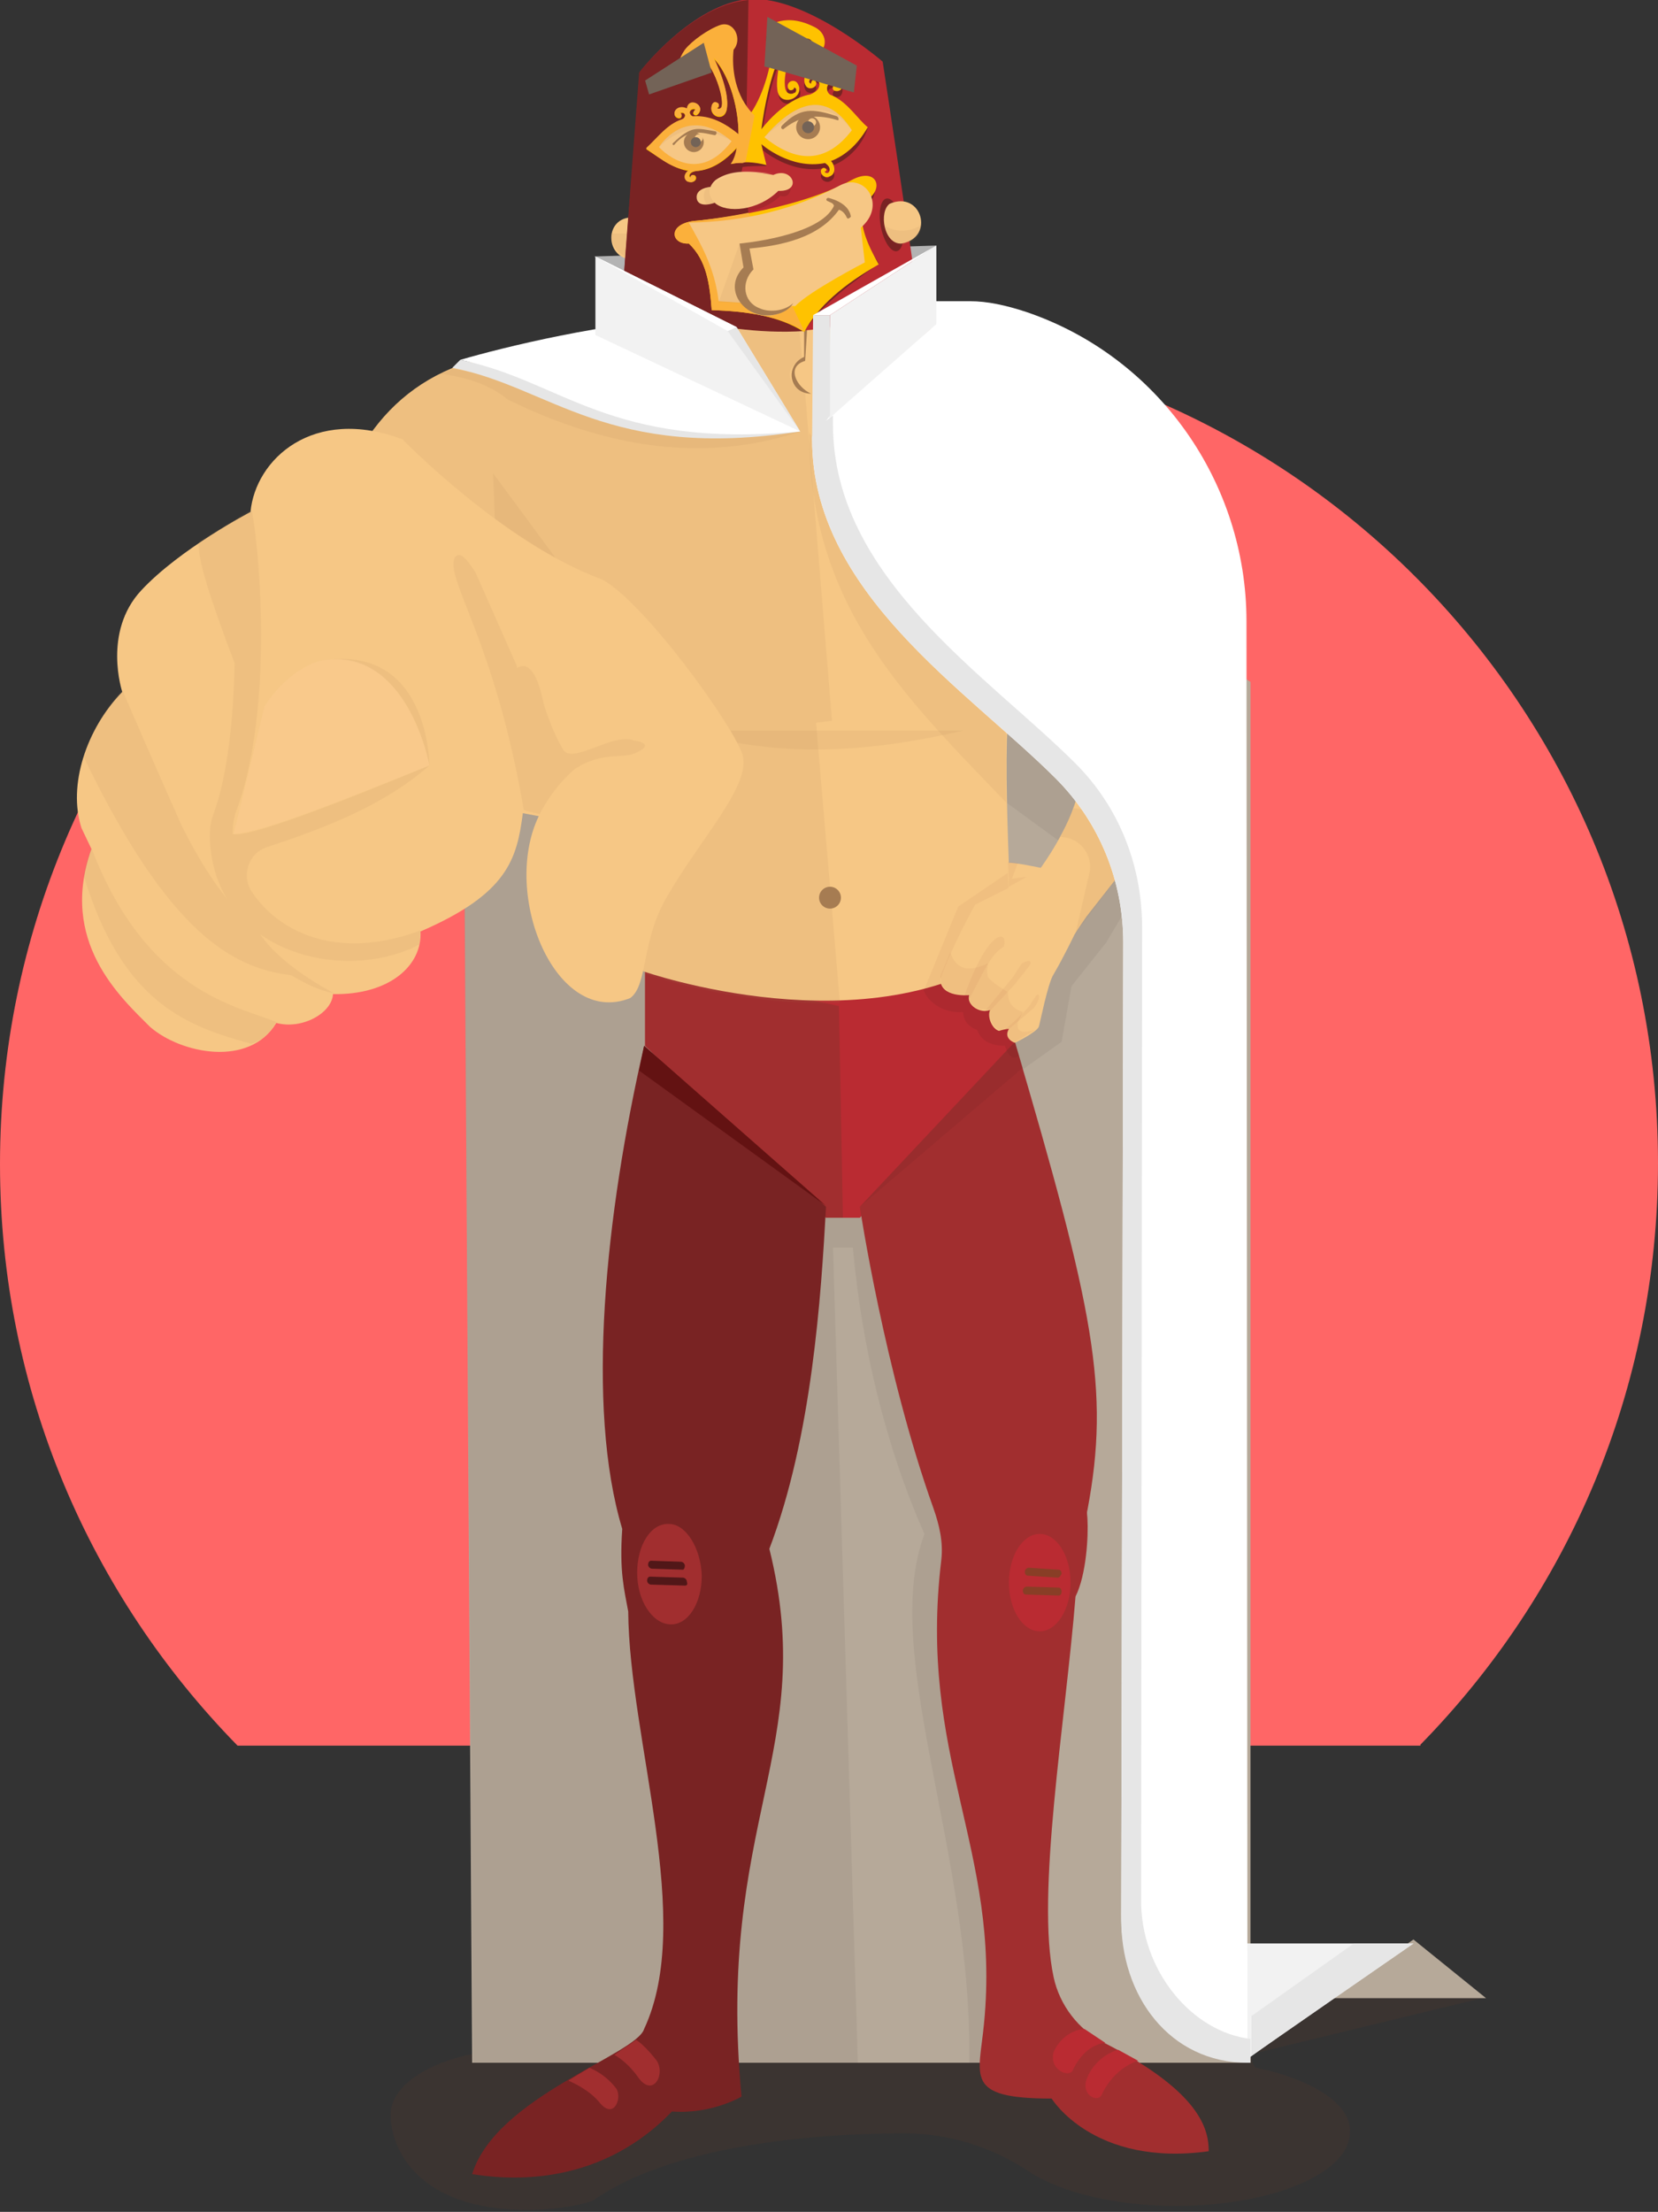 <?xml version="1.0" encoding="utf-8"?>
<!-- Generator: Adobe Illustrator 18.1.1, SVG Export Plug-In . SVG Version: 6.00 Build 0)  -->
<!DOCTYPE svg PUBLIC "-//W3C//DTD SVG 1.1//EN" "http://www.w3.org/Graphics/SVG/1.1/DTD/svg11.dtd">
<svg version="1.1" id="Layer_1" xmlns="http://www.w3.org/2000/svg" xmlns:xlink="http://www.w3.org/1999/xlink" x="0px" y="0px"
	 viewBox="0 0 166.8 222.5" enable-background="new 0 0 166.8 222.5" xml:space="preserve">
<rect x="0" y="0" width="166.8" height="222.5" fill="#333333" stroke="none"/>
<g>
	<path fill="#FF6666" d="M142.9,175.5c14.8-15.1,23.9-35.7,23.9-58.5c0-46.1-37.3-83.4-83.4-83.4S0,71,0,117.1
		c0,22.8,9.1,43.4,23.9,58.5H142.9z"/>
	<g>
		<path opacity="0.1" fill="#883E26" d="M126.4,208c-0.6-0.3-0.2-1-0.8-1.3l23.9-5.8c0,0-46.5-2.5-47.3-3.3
			c-0.7-0.6-5.1,6.6-6.3,8.6c-1.3,0.1-2.6,0.2-3.8,0.5H58c-1.7-0.3-3.5-0.6-5.4-0.6c-7.3,0-13.3,3-13.3,6.6c0,3.7,3,9.6,13.7,9.6
			c2.4,0,4.7-0.3,6.6-0.9c7.6-5.4,21.4-6.8,31.4-6.8c4.5,0,8.9,1.4,12.6,3.9c3.1,2,8.5,3.4,14.7,3.4c9.7,0,17.5-3.3,17.5-7.4
			C136,211.7,132.1,209.2,126.4,208z"/>
		<path fill="#B6A999" d="M47.5,207.5h78.3c0,0,0-128.1,0-138.9L70.3,32.1C60.7,33.5,53,35,46.4,36.7L47.5,207.5z"/>
		<path opacity="0.2" fill="#897F73" d="M101.1,67.6l0.1,13.1l6.3,4.6l-0.8,6.1l-10.5-1.1l-12.7,27.8l-2.7-85l-34.5,3.5l1.3,170.9
			h38.7l-2.5-82h2c0.9,10,3.3,20,7.2,28.8c-4.5,12.1,4.9,32.2,4.5,53.2h6.3l-4.6-88.7l3.8-11.3l3.8-2.7l1-5.6l3.5-4.4l3.3-5.6
			l3.5-14.8L101.1,67.6z"/>
		<polygon fill="#BA2B32" points="64.9,97.1 64.9,105.2 83.1,122.5 86.5,122.5 102.1,105.4 102.2,95.1 		"/>
		<polygon fill="#A12E2F" points="64.9,97.1 64.9,105.2 83.1,122.5 84.8,122.5 84.4,101.2 		"/>
		<path fill="#B3B3B3" d="M94.2,24.7l-34.4,1.1c0,0,17.7,15.2,17.8,15.2c0.1,0,6.8-2.9,6.8-2.9L94.2,24.7z"/>
		<path fill="#F6C785" d="M105.7,55.6c-0.2,4.6-3.2,11.2-4.1,15.2s0.3,24.6,0.3,24.6c-14.5,10.3-37.2,2.3-37.2,2.3
			s-2.8-13.4-5.1-21.1C53.7,70.8,50,62.5,50,62.5c0.1,5-2.2,8.9-5.7,12.3L28,70.6c-0.3-4.3,0.9-9.1,4.5-15
			c2.1-10.3,7-17.9,17.5-19.9c0,0,18.9-2.8,19.6-3c0.7-0.2,25.9-2.1,25.9-2.1C108.2,32.4,107.4,43.7,105.7,55.6z"/>
		<path opacity="0.1" fill="#A67C52" d="M82.1,72.7l1.6-0.2l-2.7-33c-1.9-0.7-2.1-2.7-0.3-3.3l-0.3-3.2c0,0-0.5-0.5-1.4-1.2
			c-4.9,0.4-9.1,0.7-9.4,0.8C69,33,50,35.8,50,35.8c-10.6,1.9-15.4,9.5-17.5,19.9c-3.7,5.9-4.8,10.7-4.5,15l16.4,4.3
			c3.5-3.4,5.8-7.4,5.7-12.3c0,0,3.7,8.3,9.5,14.1c2.3,7.7,5.1,21.1,5.1,21.1s8.7,3.1,18.7,3c0.6,0,1.1,0,1.1,0L82.1,72.7z"/>
		<path fill="#792323" d="M64.8,105.2c-3.9,17-5.9,36.3-2.2,48.6c-0.3,4.3,0.2,6.1,0.6,8.3c0.1,12.9,6.7,31.1,1.6,42
			c-0.8,2.6-14.9,6.8-17.3,14.6c2.6,0.4,12.3,1.8,20.1-6.3c4,0.3,7-1.5,7-1.5c-2.6-27.6,7.8-34.9,2.8-55.1
			c4.3-11.3,5.2-25.4,5.7-34.4L64.8,105.2z"/>
		<path fill="#A12E2F" d="M86.5,121.4c0,0,2.5,16.6,7.4,30.3c0.6,1.7,1,3.4,0.8,5.2c-2.4,19.9,6,29.1,4.3,46.6
			c-0.5,5.4-2.1,7.6,6.8,7.6c0,0,4.2,6.9,15.8,5.3c0-2.1-0.7-5.9-10.5-10.9c-2.6-1.3-4.5-3.8-5.1-6.6c-1.8-8.3,1.2-25.8,2.2-38.3
			c1.1-2.2,1.3-6.1,1.2-7.8c0-0.3-0.1-0.6,0-0.9c2.3-12.2,0.6-20.2-7.3-47.1L86.5,121.4z"/>
		<g>
			<ellipse fill="#BA2B32" cx="104.6" cy="159.2" rx="3.1" ry="4.9"/>
			<g>
				<g>
					<path fill="#883E26" d="M106.4,158.7C106.4,158.7,106.4,158.7,106.4,158.7l-3-0.2c-0.2,0-0.3-0.2-0.3-0.4
						c0-0.2,0.2-0.4,0.4-0.4l3,0.2c0.2,0,0.3,0.2,0.3,0.4C106.7,158.5,106.6,158.7,106.4,158.7z"/>
				</g>
				<g>
					<path fill="#883E26" d="M106.5,160.5C106.5,160.5,106.5,160.5,106.5,160.5l-3.3-0.1c-0.2,0-0.3-0.2-0.3-0.4
						c0-0.2,0.2-0.4,0.4-0.4l3.2,0.1c0.2,0,0.3,0.2,0.3,0.4C106.8,160.3,106.7,160.5,106.5,160.5z"/>
				</g>
			</g>
			<path fill="#BA2B32" d="M109.1,204.1l2.1,1.4c0,0-2,0-3.3,2.8c-0.4,0.7-2.4-0.1-1.9-1.9C107.1,204.1,109.1,204.1,109.1,204.1z"/>
			<path fill="#BA2B32" d="M112.5,206.2c-0.6,0.1-2.5,1-3.2,3c-0.5,1.5,1,2.3,1.5,1.6c1.3-2.9,3.7-3.5,3.7-3.5L112.5,206.2z"/>
		</g>
		<g>
			<path opacity="0.2" fill="#792323" d="M92.9,99.5L92.9,99.5c0.3,1.2,2,2.5,4,2.3c0,0.8,0.5,1.5,1.4,1.8c0.4,1.1,1.4,1.6,2.8,1.6
				c0.2,0.7,0.7,1.6,1.4,1l-1.1-3.9l0.4-7C99.1,97.4,96.2,98.6,92.9,99.5z"/>
		</g>
		<path opacity="5.000000e-02" fill="#792323" d="M96.4,91.2L93,99.5c3.1-0.8,6.1-2.1,8.8-4c0,0-0.2-3.4-0.4-7.6l0-0.1L96.4,91.2z"
			/>
		<path fill="#F6C785" d="M97.5,30.4c4.9,0.5,12.8,3.5,15.1,12.8c4.9,3.8,6.8,8.9,8.3,14.2c3,3.9,4.5,6.7,4.4,11.3
			c-1.7,5.4-8.4,13.8-16,23.5c-0.7,1-1.2,1.8-1.2,1.8s-1.1,2.3-2.1,4c-0.6,0.9-1.4,5.1-1.5,5.3c-0.3,0.6-2.4,1.6-2.4,1.6
			s-1.2-0.4-0.6-1.4c-0.4,0-1,0.2-1,0.2c-0.7-0.2-1.2-1.4-0.9-2.1c-1,0.4-2.4-0.5-2.1-1.5c0,0-2.9,0.3-2.9-1.6
			c1.2-3.4,3.5-7.5,3.5-7.5l3.4-1.7l-0.1-2.5c0.5-0.1,3.3,0.5,3.3,0.5s2.9-3.9,3.8-7.7c0.5-3.4,0.4-9.4,2.5-14.4
			c-3.3-2.3-6.4-4.9-8.7-8.2L97.5,30.4z"/>
		<path opacity="5.000000e-02" fill="#792323" d="M97.5,100.5h-0.6c0,0,1.8-5.4,3.5-6.2c0.9-0.4,0.6,0.9,0.6,0.9
			C99.6,96.1,99.1,97.5,97.5,100.5z"/>
		<path opacity="5.000000e-02" fill="#792323" d="M99.1,101.7l2.8-3.4l0.9-1.4c0,0,0.6-0.3,0.8-0.2c0.2,0.1,0,0.4,0,0.4l-1.5,1.9
			l-2.6,2.8L99.1,101.7z"/>
		<path opacity="5.000000e-02" fill="#792323" d="M101.1,103.5c0.2,0,2.3-2,2.6-2.5c0.3-0.5,0.7-1.2,0.8-0.9
			c0.2,0.4-0.5,1.3-0.5,1.3l-2.6,2.2L101.1,103.5z"/>
		<path fill="#A67C52" d="M81.2,33.1c0,0-0.2,3.2-0.2,3.2c-2,0.6-0.8,2.7,0.6,3.3c-2.2,0-2.7-2.8-0.7-3.7v-2.6L81.2,33.1z"/>
		<path fill="#F6C785" d="M64.1,21.9c-3.5-0.5-3.4,4.5-0.1,4.2C65.8,25.6,65.3,22.3,64.1,21.9z"/>
		<path opacity="0.1" fill="#A67C52" d="M61.4,23.5h2.5v2.6C62.9,25.9,61.7,25.5,61.4,23.5z"/>
		<path fill="#BA2B32" d="M88.8,6.2c0,0,2.9,19,3.4,23c-10.6,8.6-29.6,1.1-29.6,0.7c0-0.3,1.8-22.7,1.8-22.7s5.2-6.8,11-7.3
			C81.2-0.4,88.8,6.2,88.8,6.2z"/>
		<path fill="#792323" d="M86.7,21c2.2-1.1,1.5-4.2-1-2.7c-3.1,1.7-7.1,2.8-10.3,3.4l-0.1-0.3l-0.7-4.1l0.1-0.5
			c0.7-0.1,1.4-0.1,2.4-0.1c-0.2-0.6-0.4-0.6-0.5-1.7c0,0,2.9,2.6,6.4,1.9c0.3,0.1,0.6,0.5,0.4,0.9c-0.1,0.2-0.5,0.1-0.4-0.1
			c0.1,0.1,0.2-0.1,0.1-0.2c-0.1-0.2-0.4-0.1-0.5,0.1c-0.1,0.3,0.2,0.7,0.7,0.7c0.9-0.2,0.7-1.1,0.3-1.6c1.3-0.4,3-1.7,3.7-3.8
			c-1-0.8-2-2-3.6-2.7c-0.4-0.2-0.5-0.6-0.5-0.7c0-0.7,1-0.9,0.9-0.4c-0.2-0.1-0.5,0.4-0.2,0.6c0.3,0.1,0.5,0.1,0.7-0.1
			c0.6-0.9-0.6-1.8-1.5-1.2C82.2,7.1,80.5,7.8,81,9c0.3,0.7,1.5,0.2,1-0.4c-0.1-0.1-0.4,0-0.3,0.2c-0.2,0-0.3-0.3,0-0.5
			c0.7-0.3,1.6,1-0.1,1.6c-2.8,0.5-4.9,3.5-4.9,3.5c0.3-2.3,0.9-5.5,2.2-8.2c0,0-0.8,2.7-0.6,4.2c0.2,1.9,2.8,0.9,2.1-0.5
			C80,8.3,79,8.6,79.2,9.4c0.1,0.3,0.6,0.2,0.6-0.1c0.3,0,0.2,0.4,0.1,0.5c-0.1,0.2-0.8,0.4-1-0.4c-0.3-1.5,0.7-4,1.5-4.8
			C81,4,81.9,4.5,81.5,5.1c-0.2-0.5-0.9-0.4-0.9,0.1c-0.2,0.8,0.9,1.2,1.6,0.7c0.9-0.6,0.8-2.1-0.4-2.7c-1.7-0.9-2.9-0.7-3.7-0.5
			c-1.3,0.5-1.3,1.7-0.5,2.5c-0.1,2.1-1,5.3-2.4,7c0-0.1-0.1-0.1-0.1-0.2l0-0.3L75.3,0c-5.8,0.5-11,7.3-11,7.3S62.6,29.7,62.6,30
			c0,0.2,9.1,3.9,18.3,3.3c2.1-3,4.8-4.8,7.5-6.8C87.7,25.2,85.9,23.3,86.7,21z"/>
		<path fill="#FFC200" d="M75.3,11.7c1.4-1.8,2.3-5,2.4-7c-0.8-0.8-0.8-2,0.5-2.5c0.7-0.2,1.9-0.4,3.7,0.5c1.3,0.6,1.4,2.1,0.4,2.7
			c-0.8,0.6-1.8,0.1-1.6-0.7c0-0.5,0.7-0.6,0.9-0.1c0.4-0.6-0.5-1-1.1-0.5c-0.8,0.7-1.8,3.3-1.5,4.8c0.2,0.8,0.9,0.5,1,0.4
			c0.1-0.1,0.2-0.4-0.1-0.5c0,0.3-0.5,0.4-0.6,0.1C79,8.2,80,7.8,80.3,8.5c0.7,1.4-1.9,2.4-2.1,0.5c-0.2-1.5,0.6-4.2,0.6-4.2
			c-1.3,2.7-1.9,5.9-2.2,8.2c0,0,2.2-3,4.9-3.5c1.6-0.6,0.8-1.9,0.1-1.6c-0.3,0.2-0.2,0.5,0,0.5C81.6,8.1,81.8,8,82,8.1
			c0.5,0.6-0.7,1.2-1,0.4c-0.5-1.3,1.3-2,2.1-0.7c0.9-0.6,2.1,0.4,1.5,1.2c-0.2,0.2-0.5,0.2-0.7,0.1c-0.3-0.2,0-0.7,0.2-0.6
			c0.1-0.5-0.9-0.3-0.9,0.4c0,0.2,0.1,0.6,0.5,0.7c1.6,0.7,2.6,2.4,3.6,3.2c-1.1,1.9-2.4,2.9-3.7,3.4c0.4,0.4,0.6,1.4-0.3,1.6
			c-0.5,0.1-0.8-0.4-0.7-0.7c0.1-0.2,0.3-0.3,0.5-0.1c0.1,0.1,0,0.3-0.1,0.2c-0.1,0.2,0.3,0.3,0.4,0.1c0.2-0.4-0.1-0.7-0.4-0.9
			c-3.5,0.7-6.4-1.9-6.4-1.9c0.2,1,0.4,1.6,0.5,2.1c-1.2-0.3-2.4-0.4-3.5-0.1c0.5-0.5,0.6-1.3,0.6-1.7c-1.3,1.5-2.7,2.3-4.1,2.4
			c-0.8,0.1-0.9,0.6-0.5,0.7c-0.2-0.1,0-0.3,0.2-0.3c0.4,0.1,0.3,0.8-0.4,0.7c-0.3,0-0.7-0.6-0.1-1.1c-1.4-0.2-2.5-1-4.3-2.2
			c1.2-1.1,2-2.4,3.6-2.9c0.5-0.3,0.4-0.9-0.2-0.7c0.3,0.2,0.2,0.6-0.2,0.5c-0.8-0.3-0.1-1.4,0.9-0.9c0.2-1.4,2.1-0.2,1,0.6
			c-0.3,0.1-0.6-0.3-0.1-0.5c-0.1-0.2-0.4-0.1-0.5,0c-0.2,0.2-0.2,0.6,0.2,0.7c1.3-0.1,2.8,0.3,4.6,1.8c0-3.3-1.2-6.4-2.5-7.7
			c0,0,1.7,3.3,1.3,5.2c-0.3,1.2-1.8,0.6-1.5-0.4c0.1-0.3,0.3-0.4,0.5-0.3c0.3,0.1,0.3,0.4,0,0.5c0.1,0.2,0.4,0.2,0.5-0.1
			c0.4-1.2-1.4-6.2-3.2-5c-0.4,0.4-0.5,1,0.1,1c-0.3-0.3-0.1-0.8,0.3-0.7c0.5,0.2,0.4,0.6,0.2,1c-0.2,0.4-1.1,0.6-1.5,0
			c-0.3-0.3-0.3-1,0.4-2c0.7-0.9,2.3-2.1,3.5-2.5C73.7,2.1,74.3,4,73.4,5C73.3,6.8,74.1,9.9,75.3,11.7z"/>
		<path fill="#FBB03B" d="M69.3,18.3c0.7,0.2,0.8-0.6,0.4-0.7c-0.2,0-0.3,0.2-0.2,0.3c-0.4-0.1-0.3-0.6,0.5-0.7
			c1.4-0.1,2.8-0.9,4.1-2.4c0,0.3-0.2,1.2-0.6,1.7c0.4-0.1,0.8-0.1,1.2-0.1l0.3-0.1l0.9-4.6v-0.1c-2-1.9-2.3-4.8-2.1-6.6
			c0.9-1,0.1-2.9-1.3-2.5c-1.2,0.4-2.9,1.6-3.6,2.5c-0.7,1-0.7,1.7-0.4,2c0.5,0.6,1.3,0.4,1.5,0c0.2-0.4,0.3-0.8-0.2-1
			c-0.4-0.1-0.7,0.5-0.3,0.7c-0.6,0-0.6-0.6-0.1-1c1.7-1.2,3.5,3.8,3.2,5c-0.1,0.3-0.4,0.3-0.5,0.1c0.3-0.1,0.3-0.4,0-0.5
			c-0.2-0.1-0.4,0-0.5,0.3c-0.3,1,1.2,1.6,1.5,0.4c0.4-1.9-1.3-5.2-1.3-5.2c1.3,1.3,2.5,4.5,2.5,7.7c-1.8-1.5-3.3-1.9-4.6-1.8
			c-0.3-0.1-0.4-0.5-0.2-0.7c0.1-0.1,0.4-0.2,0.5,0c-0.4,0.2-0.1,0.6,0.1,0.5c1.1-0.8-0.8-1.9-1-0.6c-1-0.5-1.7,0.6-0.9,0.9
			c0.4,0.1,0.5-0.3,0.2-0.5c0.6-0.1,0.7,0.5,0.2,0.7c-1.5,0.5-2.4,1.8-3.6,2.9c1.7,1.3,2.8,2.1,4.3,2.2C68.5,17.7,69,18.3,69.3,18.3
			z"/>
		<path fill="#F6C785" d="M71.5,18.8c0,0-1.6,0.1-1.4,1.2c0.2,1,1.8,0.4,1.8,0.4L71.5,18.8z"/>
		<path opacity="0.1" fill="#A67C52" d="M71.6,18.8l-0.5,0.1c-0.4,0.5-0.4,1.1,0,1.7l0.9-0.2L71.6,18.8z"/>
		<path opacity="0.3" fill="#792323" d="M79.6,18.8c-0.1,0.7-0.4,1.1-1.1,0.9c-1.9,1.9-5.3,2.1-6.6,0.7L79.6,18.8z"/>
		<path fill="#F6C785" d="M77.8,17.6c-2.6-0.5-4.5-0.4-5.8,0.5c-0.7,0.6-0.9,1.5-0.1,2.3c1.2,1.1,4.4,0.8,6.4-1.2
			C80.8,19.3,79.7,16.7,77.8,17.6z"/>
		<path fill="#FFC200" d="M70.1,22.2c-2.9,0.2-2.7,2.4-0.8,2.3c1.8,1.7,2.1,4.1,2.3,6.7c3.6,0.1,6.8,0.6,9.3,2.2
			c1.4-2.6,4-4.8,7.5-6.8c-0.7-1.3-2.3-4-1.5-6.3c2.2-1.1,1.4-3.6-1.2-2.2C79.6,21.4,70.1,22.2,70.1,22.2z"/>
		<path fill="#FBB03B" d="M69.3,24.5c1.8,1.7,2.1,4.1,2.3,6.7c3.5,0.1,6.8,0.6,9.3,2.1c0,0,0,0,0,0l-5.6-11.9v0
			c-3,0.6-5.2,0.8-5.2,0.8C67.1,22.4,67.4,24.6,69.3,24.5z"/>
		<path fill="#F6C785" d="M76.9,13.8c3-3.5,6.2-4.8,8.8-0.7C83.1,16.5,80.1,16.4,76.9,13.8z"/>
		<path fill="#F6C785" d="M73.6,14.2c-3.6,4.8-7.3,0.6-7.3,0.6S69,10.3,73.6,14.2z"/>
		<path opacity="0.1" fill="#A67C52" d="M49.6,47.6l6.2,8.4c1.1,2.1-5.6,6.3-5.6,6.3L49.6,47.6z"/>
		<polygon fill="#736357" points="64.9,8.1 70.8,4.3 71.6,7.3 65.3,9.5 		"/>
		<path fill="#F6C785" d="M84.6,18.6c2.5-1.2,4.6,2.1,2,4.3l0.4,3.5c0,0-5.6,2.9-7,4.4c-3.3-0.2-7.7-0.5-7.7-0.5
			c-0.4-3.3-1.7-5.6-3-7.9C75,22.3,80.1,21,84.6,18.6z"/>
		<path fill="#F6C785" d="M78.7,31.4c-3.5,1.6-6.3-2.6-3.3-4.5L75,24.7l4.5-0.3C80.2,27.9,81,30.2,78.7,31.4z"/>
		<path opacity="0.1" fill="#A67C52" d="M80.5,43.4c-9.6,3.2-19.4,1.7-29.4-3.2c-1.6-1.3-3.7-2.2-6.8-2.6l1.2-0.5L80.5,43.4z"/>
		<path fill="#E6E6E6" d="M80.5,43.4c-19.4,3-25.1-4.5-35-6.4l0.8-0.8L80.5,43.4z"/>
		<path fill="#FFFFFF" d="M80.5,43.4c-19.3,1.8-23.9-5.1-34.2-7.2c4.1-1.2,14.9-3.9,23.7-4.2L80.5,43.4z"/>
		<polygon fill="#F2F2F2" points="74.1,32.9 80.5,43.4 59.9,33.7 59.9,25.8 		"/>
		<polygon fill="#E6E6E6" points="74.1,32.9 80.5,43.4 73.2,33.3 		"/>
		<polygon fill="#FFFFFF" points="59.9,25.8 74.1,32.9 73.2,33.3 		"/>
		<path opacity="0.1" fill="#A67C52" d="M68.9,73.5c10.1,3,19.3,2,28,0C87.4,73.5,78.1,73.5,68.9,73.5z"/>
		<circle fill="#A67C52" cx="83.5" cy="90.3" r="1.1"/>
		<path opacity="0.1" fill="#A67C52" d="M81.4,43.5c0,17.3,9.4,26.4,19.8,37.2l0-9.8L81.4,43.5z"/>
		<polygon fill="#B6A999" points="142.2,195.1 149.5,201 133.7,201 		"/>
		<path fill="#F2F2F2" d="M125.4,207.2c1.7-1.3,16.8-11.7,16.8-11.7h-17L125.4,207.2z"/>
		<polygon fill="#E6E6E6" points="136.2,195.5 142.2,195.5 125.9,206.8 125.9,202.8 		"/>
		<path opacity="0.1" fill="#A67C52" d="M108,81.3l-1.3,2.9c0,0,0,0,0,0c1.9,0,3.3,1.8,2.9,3.6l-1.4,6.1l3.9-5.2l0.8-1
			C113,84.3,112.2,81.7,108,81.3z"/>
		<path fill="#FFFFFF" d="M81.7,44.2c0,15.4,15.6,25.2,24.5,34.1c4.4,4.4,6.8,10.3,6.8,16.5l-0.2,97.7c-0.1,7.9,4.9,14.5,12.7,14.3
			c0,0,0,0,0,0l-0.1-144.3c0-14-8.9-26.6-22.1-31.1c-2.1-0.7-4-1.1-5.7-1.1l-4.3,0c-0.9,0,0.8,0.7,0.8,1.6v0c0,0.5-0.2,0.9-0.5,1.2
			l-11.4,9.8C81.8,43.2,81.7,43.7,81.7,44.2z"/>
		<path fill="#E6E6E6" d="M114.8,191l0.1-97.7c0-6.2-2.3-12.1-6.7-16.5c-8.9-8.9-24.4-18.7-24.4-34.1v-0.9l-1.5,1.1
			c-0.4,0.3-0.6,0.8-0.6,1.3c0,15.4,15.6,25.2,24.5,34.1c4.4,4.4,6.8,10.3,6.8,16.5l-0.2,98.1c-0.1,7.9,4.9,14.6,12.7,14.6
			c0,0,0.3,0,0.3,0v-2.4C119.9,204.4,114.7,198.2,114.8,191z"/>
		<polygon opacity="0.1" fill="#A67C52" points="74.4,24.5 72.3,30.4 74.6,30.5 75.3,26.7 		"/>
		<path fill="#A67C52" d="M74.4,24.5l0.4,2.4c-1.7,1.7-0.7,3.9,1.1,4.6c1.2,0.5,3.2,0.2,3.9-1c-1,0.9-2.6,0.9-3.4,0.5
			c-1.6-0.6-1.9-2.6-0.6-3.9L75.4,25c3.3-0.3,7-1.1,9-3.9c0,0,0.5,0.1,0.8,0.8c0.1,0.2,0.3,0,0.4-0.1c-0.2-1.5-2.3-1.9-2.3-1.9
			s-0.3,0.1-0.1,0.3c0.4,0.2,0.6,0.2,0.7,0.5C82.5,23.8,74.4,24.5,74.4,24.5z"/>
		<path opacity="0.1" fill="#A67C52" d="M76.9,13.8c3.8-4.5,6.7-4,8.8-0.7C83.6,10.2,80.6,10.4,76.9,13.8z"/>
		<path opacity="0.1" fill="#A67C52" d="M73.6,14.2c-2.9-2.3-5.4-2.1-7.3,0.6C68.6,12.5,71.1,12.7,73.6,14.2z"/>
		<polygon fill="#F2F2F2" points="94.2,24.7 94.2,32.6 83.4,42.1 83.5,31.7 		"/>
		<polygon fill="#FFFFFF" points="94.2,24.7 81.8,31.7 83.5,31.7 		"/>
		<polygon fill="#E6E6E6" points="81.8,31.7 81.7,44.2 83.5,41.8 83.5,31.7 		"/>
		<polygon opacity="5.000000e-02" fill="#792323" points="101.8,88.4 102.4,86.8 101.4,86.7 101.5,88.4 101.5,88.4 101.5,89.2 
			103.3,88.2 		"/>
		<path fill="#A67C52" d="M78.7,12.6c-0.2,0.2-0.1,0.4,0.1,0.4c1.4-1.1,2.9-1.7,5.5-0.9c0.1,0,0.1-0.3-0.1-0.4
			C81.8,10.9,80.5,10.8,78.7,12.6z"/>
		<path fill="#A67C52" d="M71.9,13.2c0.3,0,0.2,0.4,0,0.4c-1.1-0.2-2.6-0.8-4.1,1c-0.1,0-0.2-0.1-0.1-0.2
			C69.6,12.6,70.1,12.9,71.9,13.2z"/>
		<g>
			<circle fill="#A67C52" cx="81.3" cy="12.8" r="1.2"/>
			<circle fill="#F6C785" cx="81.7" cy="12.3" r="0.4"/>
			<circle fill="#736357" cx="81.3" cy="12.8" r="0.6"/>
		</g>
		<g>
			<circle fill="#A67C52" cx="69.8" cy="14.3" r="1"/>
			<circle fill="#F6C785" cx="70.3" cy="13.9" r="0.4"/>
			<circle fill="#736357" cx="70" cy="14.3" r="0.5"/>
		</g>
		<path fill="#736357" d="M77.2,1.7c0,0-0.3,5.1-0.3,5s9,2.6,9,2.6l0.3-2.7L77.2,1.7z"/>
		<g>
			<g>
				<path fill="#F6C785" d="M40.5,44.2c0,0,10.2,10.5,20.1,14.1c4.2,2.3,13,14.4,14.1,17.6c0.9,3.1-4.2,8.4-7.6,14.3
					c-2.6,4.4-1.9,8.9-3.7,10.2c-7.5,3-13-10.4-9.2-18.3l-1.6-0.3c-0.6,4.6-1.5,8.1-10.3,11.9c0.2,3.4-3.1,6.4-8.8,6.3
					c-0.1,1.9-3.1,3.6-5.7,2.9c-2.7,4.5-9.6,3.1-12.7,0.4c-3-3-9.2-8.6-5.9-17.9l-1-2.1c-1.4-4.3,0.5-10,4.1-13.7c0,0-2-6,1.9-10.2
					s11-7.9,11-7.9C25.7,46.2,31.5,40.8,40.5,44.2z"/>
				<path opacity="0.1" fill="#A67C52" d="M9.2,85.3c5.5,14.5,14.9,16,18.6,17.5c-0.5,0.8-1.1,1.7-2.5,2.2c-6.2-1.7-13-3.9-16.9-17
					C8.6,86.9,8.9,86,9.2,85.3z"/>
				<path opacity="0.1" fill="#A67C52" d="M26.9,85.2c6.7-2.2,12.1-4.5,16.3-8.2C34,80.8,25,84.3,23.4,83.9c0-0.8,0.1-1.6,0.4-2.4
					c4.4-11.9,1.6-31.8,1.4-30.2L20,54.5c-0.2,1.6,1.2,5.9,3.6,12.2c-0.1,5.5-0.7,11.3-2.1,15.1c-0.3,0.8-0.4,1.6-0.4,2.4
					c0.1,2.5,0.7,4.6,1.8,6.3c-1.6-2-3.1-4.4-4.6-7.4c-2.2-4.9-6-13.7-6-13.7c-1.8,2-2.9,3.9-3.9,6.7c8.7,18.1,15.2,21.3,20.9,22
					c2.8,1.7,4.3,1.8,4.3,1.8s-5.2-2.6-7.4-5.9c4.7,3.3,11.5,3.4,16,1l0.1-1.4c-8.7,3.2-14.4-0.1-16.9-3.8
					C24.2,88.1,25,85.8,26.9,85.2z"/>
			</g>
			<path opacity="0.1" fill="#A67C52" d="M32.1,66.5c9-1.6,11.1,10.5,11.1,10.5S43.2,64.5,32.1,66.5z"/>
			<path opacity="0.5" fill="#FCCC92" d="M32.1,66.5c-3.5,1.1-5.5,4.6-5.5,4.6l-3.1,12.8c3.1-0.2,11.7-3.7,19.7-6.9
				C43.2,76.9,40.8,64.6,32.1,66.5z"/>
			<path opacity="0.1" fill="#A67C52" d="M54.7,70.8c-0.1-0.3-0.8-4.8-2.7-3.6l0-0.2l-4.2-9.5h0c-0.7-1-1.4-2.1-2-1.5
				c-1.2,2.1,3.9,8,6.9,25.5l1.6,0.4c0,0,1.2-2.6,3.6-4.6c2.7-1.7,4.8-1,5.9-1.5c1.5-0.6,1.4-1.1,0-1.3c-2.1-0.9-6.4,2.6-7.2,0.8
				C55.7,73.8,55,71.8,54.7,70.8z"/>
		</g>
		<path fill="#A12E2F" d="M70.6,158.5c0,2.8-1.4,5-3.2,4.9c-1.8-0.1-3.3-2.4-3.3-5.2c0-2.8,1.4-5,3.2-4.9
			C69,153.3,70.5,155.7,70.6,158.5z"/>
		<g>
			<g>
				<path fill="#511718" d="M68.7,157.9C68.6,157.9,68.6,157.9,68.7,157.9l-3.1-0.1c-0.2,0-0.4-0.2-0.4-0.4c0-0.2,0.1-0.4,0.3-0.4
					l3,0.1c0.2,0,0.4,0.2,0.4,0.4C68.9,157.7,68.8,157.9,68.7,157.9z"/>
			</g>
			<g>
				<path fill="#511718" d="M68.9,159.5C68.9,159.5,68.9,159.5,68.9,159.5l-3.4-0.1c-0.2,0-0.4-0.2-0.4-0.4c0-0.2,0.1-0.4,0.3-0.4
					l3.3,0.1c0.2,0,0.4,0.2,0.4,0.4C69.2,159.4,69.1,159.5,68.9,159.5z"/>
			</g>
		</g>
		<path fill="#A12E2F" d="M64,205.2c0.6,0.4,1.2,1,2,2c1,1.3-0.2,3.8-1.7,1.9c-0.9-1.3-1.8-2-2.5-2.4L64,205.2z"/>
		<path fill="#A12E2F" d="M57.2,209.3c0.4,0.2,2.1,0.9,3.2,2.3c1.4,1.6,2.2-0.6,1.6-1.5c-0.9-1.2-2-1.8-2.7-2.1
			C59,208.2,57.1,209.3,57.2,209.3z"/>
		
			<ellipse transform="matrix(0.981 -0.194 0.194 0.981 -2.681 17.851)" fill="#792323" cx="89.7" cy="22.6" rx="1.1" ry="2.7"/>
		<path fill="#F6C785" d="M89.5,20.5c3.2-1.4,4.6,3.4,1.2,4C88.9,24.6,88.4,21.3,89.5,20.5z"/>
		<polygon fill="#631212" points="64.8,105.2 83.1,121.3 64.3,107.7 		"/>
		<polygon opacity="0.2" fill="#792323" points="86.5,121.4 102.1,104.8 102.9,107.4 		"/>
		<path opacity="5.000000e-02" fill="#792323" d="M99.4,96.9c0,0-0.2,0.9,0,1.4c0.3,0.5,2,1.5,2,1.5c0,0.9,0.3,1.6,1.5,2l-0.5,1
			c-0.2,1.2,0.7,1.1,1.7,0.8c-0.6,0.4-1.3,0.8-2,1.2c-0.8-0.3-0.9-0.8-0.6-1.4l-1,0.2c-1.1-0.7-1-1.8-0.9-2.1
			c-2.4,0.3-2.1-1.5-2.1-1.5c-1.3,0.1-2.4-0.1-2.8-1.1l-0.1-0.7l1-2.4C96.2,97.6,97.5,97.8,99.4,96.9z"/>
		<path opacity="0.1" fill="#A67C52" d="M88.9,22.6c1.1,0.9,2.9,0.7,3.8,0c0,0,0.1,1.7-1.9,2C89.4,24.7,88.9,22.6,88.9,22.6z"/>
		<path opacity="0.5" fill="#FCCC92" d="M72.2,18c-0.3,0.2-0.5,0.4-0.6,0.7c0,0,0,0,0,0c1.2-1.2,3.5-1.5,6.3-1.2
			C75.3,17.1,73.5,17.1,72.2,18z"/>
	</g>
</g>
</svg>
